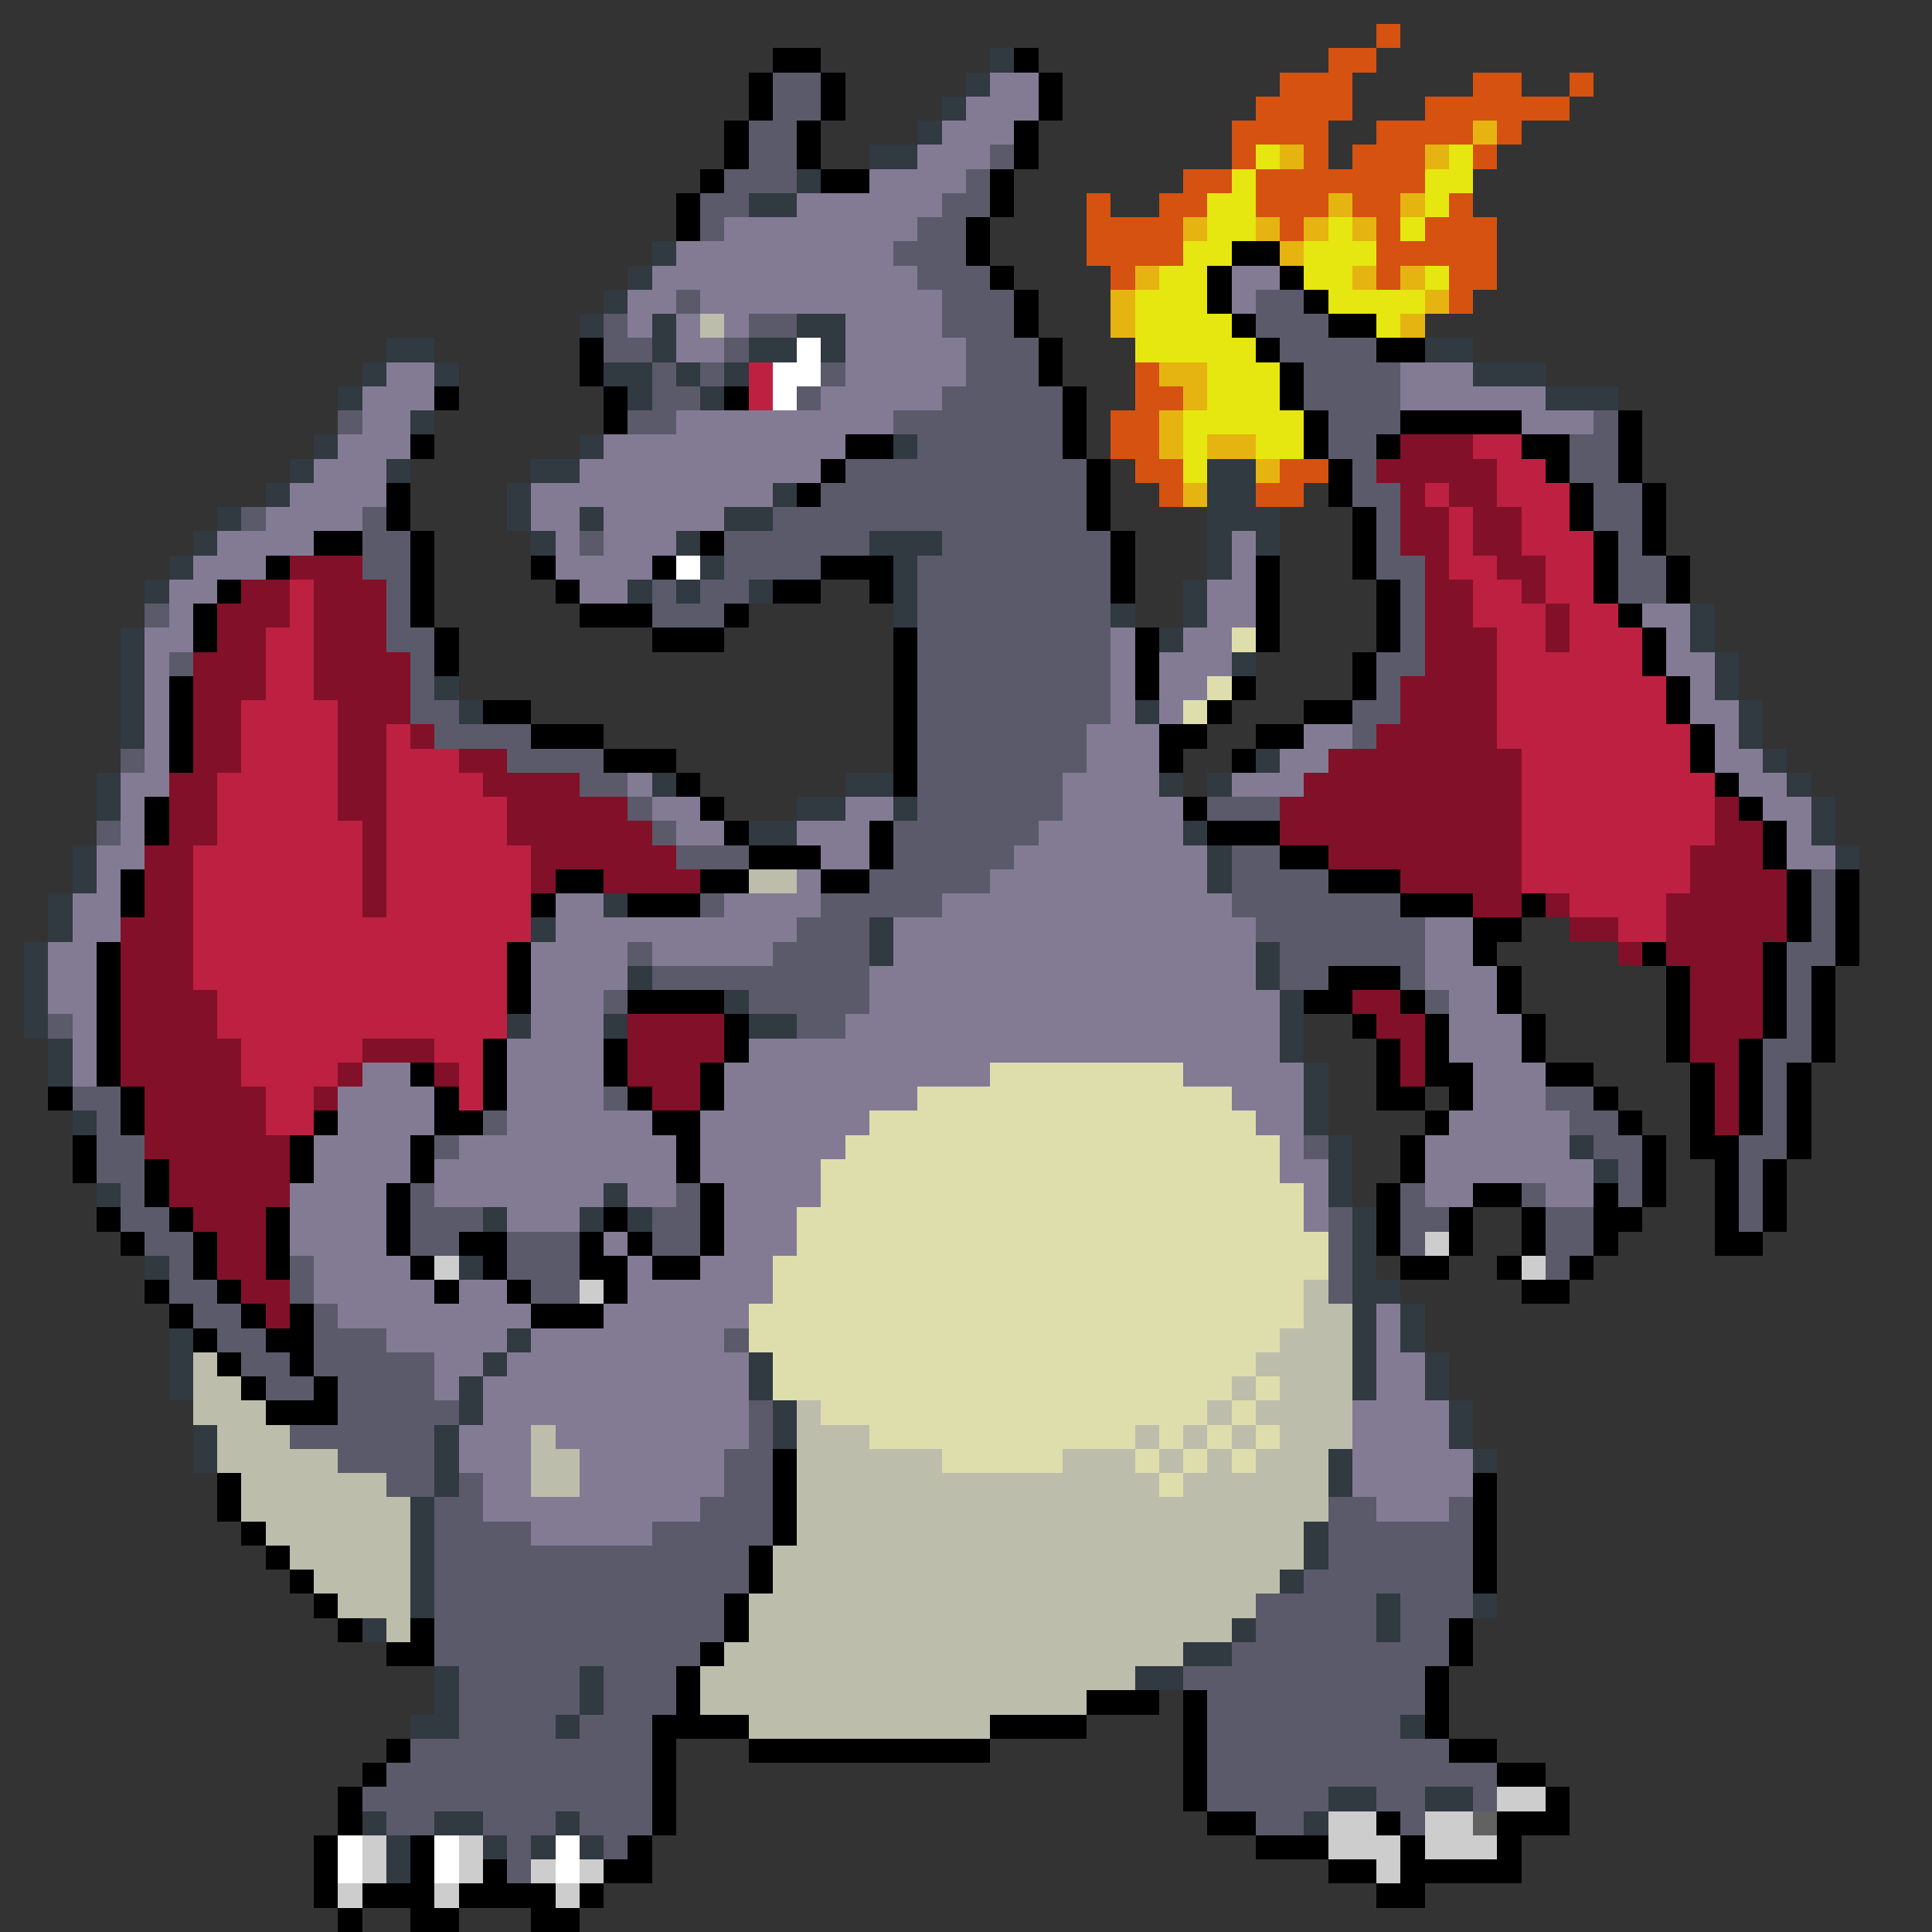 <svg xmlns="http://www.w3.org/2000/svg" viewBox="0 -0.5 80 80" shape-rendering="crispEdges">
<rect x="0" y="-0.5" width="80" height="80" fill="#333333" stroke="none"/>
<path stroke="#d55210" d="M57 1h1M55 2h2M53 3h3M61 3h2M65 3h1M52 4h4M59 4h6M51 5h4M57 5h4M62 5h1M51 6h1M54 6h1M56 6h3M61 6h1M49 7h2M52 7h7M45 8h1M48 8h2M52 8h3M56 8h2M60 8h1M45 9h4M53 9h1M57 9h1M59 9h3M45 10h4M57 10h5M46 11h1M57 11h1M60 11h2M60 12h1M47 15h1M47 16h2M46 17h2M46 18h2M47 19h2M53 19h2M48 20h1M52 20h2" />
<path stroke="#000000" d="M32 2h2M42 2h1M31 3h1M34 3h1M43 3h1M31 4h1M34 4h1M43 4h1M30 5h1M33 5h1M42 5h1M30 6h1M33 6h1M42 6h1M29 7h1M34 7h2M41 7h1M28 8h1M41 8h1M28 9h1M40 9h1M40 10h1M51 10h2M41 11h1M50 11h1M53 11h1M42 12h1M50 12h1M54 12h1M42 13h1M51 13h1M55 13h2M24 14h1M43 14h1M52 14h1M57 14h2M24 15h1M43 15h1M53 15h1M18 16h1M25 16h1M30 16h1M44 16h1M53 16h1M25 17h1M44 17h1M54 17h1M58 17h5M67 17h1M17 18h1M35 18h2M44 18h1M54 18h1M57 18h1M63 18h2M67 18h1M34 19h1M45 19h1M55 19h1M64 19h1M67 19h1M16 20h1M33 20h1M45 20h1M55 20h1M65 20h1M68 20h1M16 21h1M45 21h1M56 21h1M65 21h1M68 21h1M13 22h2M17 22h1M29 22h1M46 22h1M56 22h1M66 22h1M68 22h1M11 23h1M17 23h1M22 23h1M27 23h1M34 23h3M46 23h1M52 23h1M56 23h1M66 23h1M69 23h1M9 24h1M17 24h1M23 24h1M32 24h2M36 24h1M46 24h1M52 24h1M57 24h1M66 24h1M69 24h1M8 25h1M17 25h1M24 25h3M30 25h1M52 25h1M57 25h1M67 25h1M8 26h1M18 26h1M27 26h3M37 26h1M47 26h1M52 26h1M57 26h1M68 26h1M18 27h1M37 27h1M47 27h1M56 27h1M68 27h1M7 28h1M37 28h1M47 28h1M51 28h1M56 28h1M69 28h1M7 29h1M20 29h2M37 29h1M50 29h1M54 29h2M69 29h1M7 30h1M22 30h3M37 30h1M48 30h2M52 30h2M70 30h1M7 31h1M25 31h3M37 31h1M48 31h1M51 31h1M70 31h1M28 32h1M37 32h1M71 32h1M6 33h1M29 33h1M49 33h1M72 33h1M6 34h1M30 34h1M36 34h1M50 34h3M73 34h1M31 35h3M36 35h1M53 35h2M73 35h1M5 36h1M23 36h2M29 36h2M34 36h2M55 36h3M74 36h1M76 36h1M5 37h1M22 37h1M26 37h3M58 37h3M63 37h1M74 37h1M76 37h1M61 38h2M74 38h1M76 38h1M4 39h1M21 39h1M61 39h1M68 39h1M73 39h1M76 39h1M4 40h1M21 40h1M55 40h3M62 40h1M69 40h1M73 40h1M75 40h1M4 41h1M21 41h1M26 41h4M54 41h2M58 41h1M62 41h1M69 41h1M73 41h1M75 41h1M4 42h1M30 42h1M56 42h1M59 42h1M63 42h1M69 42h1M73 42h1M75 42h1M4 43h1M20 43h1M25 43h1M30 43h1M57 43h1M59 43h1M63 43h1M69 43h1M72 43h1M75 43h1M4 44h1M17 44h1M20 44h1M25 44h1M29 44h1M57 44h1M59 44h2M64 44h2M70 44h1M72 44h1M74 44h1M2 45h1M5 45h1M18 45h1M20 45h1M26 45h1M29 45h1M57 45h2M60 45h1M66 45h1M70 45h1M72 45h1M74 45h1M5 46h1M13 46h1M18 46h2M27 46h2M59 46h1M67 46h1M70 46h1M72 46h1M74 46h1M3 47h1M12 47h1M17 47h1M28 47h1M58 47h1M68 47h1M70 47h2M74 47h1M3 48h1M6 48h1M12 48h1M17 48h1M28 48h1M58 48h1M68 48h1M71 48h1M73 48h1M6 49h1M16 49h1M29 49h1M57 49h1M61 49h2M66 49h1M68 49h1M71 49h1M73 49h1M4 50h1M7 50h1M11 50h1M16 50h1M25 50h1M29 50h1M57 50h1M60 50h1M63 50h1M66 50h2M71 50h1M73 50h1M5 51h1M8 51h1M11 51h1M16 51h1M19 51h2M24 51h1M26 51h1M29 51h1M57 51h1M60 51h1M63 51h1M66 51h1M71 51h2M8 52h1M11 52h1M17 52h1M20 52h1M24 52h2M27 52h2M58 52h2M62 52h1M65 52h1M6 53h1M9 53h1M18 53h1M21 53h1M25 53h1M63 53h2M7 54h1M10 54h1M12 54h1M22 54h3M8 55h1M11 55h2M9 56h1M12 56h1M10 57h1M13 57h1M11 58h3M32 60h1M9 61h1M32 61h1M61 61h1M9 62h1M32 62h1M61 62h1M10 63h1M32 63h1M61 63h1M11 64h1M31 64h1M61 64h1M12 65h1M31 65h1M61 65h1M13 66h1M30 66h1M14 67h1M17 67h1M30 67h1M60 67h1M16 68h2M29 68h1M60 68h1M28 69h1M59 69h1M28 70h1M45 70h3M49 70h1M59 70h1M27 71h4M41 71h4M49 71h1M59 71h1M16 72h1M27 72h1M31 72h10M49 72h1M60 72h2M15 73h1M27 73h1M49 73h1M62 73h2M14 74h1M27 74h1M49 74h1M64 74h1M14 75h1M27 75h1M50 75h2M57 75h1M62 75h3M13 76h1M17 76h1M26 76h1M52 76h3M58 76h1M62 76h1M13 77h1M17 77h1M20 77h1M25 77h2M55 77h2M58 77h5M13 78h1M15 78h3M19 78h4M24 78h1M57 78h2M14 79h1M17 79h2M22 79h2" />
<path stroke="#313941" d="M41 2h1M40 3h1M39 4h1M38 5h1M36 6h2M33 7h1M31 8h2M27 10h1M26 11h1M25 12h1M24 13h1M27 13h1M33 13h2M16 14h2M27 14h1M31 14h2M34 14h1M59 14h2M15 15h1M18 15h1M25 15h2M28 15h1M30 15h1M61 15h3M14 16h1M26 16h1M29 16h1M64 16h3M17 17h1M13 18h1M24 18h1M37 18h1M12 19h1M16 19h1M22 19h2M50 19h2M11 20h1M21 20h1M32 20h1M50 20h2M9 21h1M21 21h1M24 21h1M30 21h2M50 21h3M8 22h1M22 22h1M28 22h1M36 22h3M50 22h1M52 22h1M7 23h1M29 23h1M37 23h1M50 23h1M6 24h1M26 24h1M28 24h1M31 24h1M37 24h1M49 24h1M37 25h1M46 25h1M49 25h1M70 25h1M5 26h1M48 26h1M70 26h1M5 27h1M51 27h1M71 27h1M5 28h1M18 28h1M71 28h1M5 29h1M19 29h1M47 29h1M72 29h1M5 30h1M72 30h1M52 31h1M73 31h1M4 32h1M27 32h1M35 32h2M48 32h1M50 32h1M74 32h1M4 33h1M33 33h2M37 33h1M75 33h1M31 34h2M49 34h1M75 34h1M3 35h1M50 35h1M76 35h1M3 36h1M50 36h1M2 37h1M25 37h1M2 38h1M22 38h1M36 38h1M1 39h1M36 39h1M52 39h1M1 40h1M26 40h1M52 40h1M1 41h1M30 41h1M53 41h1M1 42h1M21 42h1M25 42h1M31 42h2M53 42h1M2 43h1M53 43h1M2 44h1M54 44h1M54 45h1M3 46h1M54 46h1M55 47h1M65 47h1M55 48h1M66 48h1M4 49h1M25 49h1M55 49h1M20 50h1M24 50h1M26 50h1M56 50h1M56 51h1M6 52h1M19 52h1M56 52h1M56 53h2M56 54h1M58 54h1M7 55h1M21 55h1M56 55h1M58 55h1M7 56h1M20 56h1M31 56h1M56 56h1M59 56h1M7 57h1M19 57h1M31 57h1M56 57h1M59 57h1M19 58h1M32 58h1M60 58h1M8 59h1M18 59h1M32 59h1M60 59h1M8 60h1M18 60h1M55 60h1M61 60h1M18 61h1M55 61h1M17 62h1M17 63h1M54 63h1M17 64h1M54 64h1M17 65h1M53 65h1M17 66h1M57 66h1M61 66h1M15 67h1M51 67h1M57 67h1M49 68h2M18 69h1M24 69h1M47 69h2M18 70h1M24 70h1M17 71h2M23 71h1M58 71h1M55 74h2M59 74h2M15 75h1M18 75h2M23 75h1M54 75h1M16 76h1M20 76h1M22 76h1M24 76h1M16 77h1" />
<path stroke="#5a5a6a" d="M32 3h2M32 4h2M31 5h2M31 6h2M41 6h1M30 7h3M40 7h1M29 8h2M39 8h2M29 9h1M38 9h2M37 10h3M38 11h3M28 12h1M39 12h3M52 12h2M25 13h1M31 13h2M39 13h3M52 13h3M25 14h2M30 14h1M40 14h3M53 14h4M27 15h1M29 15h1M34 15h1M40 15h3M54 15h4M27 16h2M33 16h1M39 16h5M54 16h4M14 17h1M26 17h2M37 17h7M55 17h3M66 17h1M38 18h6M55 18h2M65 18h2M35 19h10M56 19h1M65 19h2M34 20h11M56 20h2M66 20h2M10 21h1M15 21h1M32 21h13M57 21h1M66 21h2M15 22h2M24 22h1M30 22h6M39 22h7M57 22h1M67 22h1M15 23h2M30 23h4M38 23h8M57 23h2M67 23h2M16 24h1M27 24h1M29 24h2M38 24h8M58 24h1M67 24h2M6 25h1M16 25h1M27 25h3M38 25h8M58 25h1M16 26h2M38 26h8M58 26h1M7 27h1M17 27h1M38 27h8M57 27h2M17 28h1M38 28h8M57 28h1M17 29h2M38 29h8M56 29h2M18 30h4M38 30h7M56 30h1M5 31h1M21 31h4M38 31h7M24 32h2M38 32h6M26 33h1M38 33h6M50 33h3M4 34h1M27 34h1M37 34h6M28 35h3M37 35h5M51 35h2M36 36h5M51 36h4M75 36h1M29 37h1M34 37h5M51 37h7M75 37h1M33 38h3M52 38h7M75 38h1M26 39h1M32 39h4M53 39h6M74 39h2M27 40h9M53 40h2M58 40h1M74 40h1M25 41h1M31 41h5M59 41h1M74 41h1M2 42h1M33 42h2M74 42h1M73 43h2M73 44h1M3 45h2M25 45h1M64 45h2M73 45h1M4 46h1M20 46h1M65 46h2M73 46h1M4 47h2M18 47h1M54 47h1M66 47h2M72 47h2M4 48h2M67 48h1M72 48h1M5 49h1M17 49h1M28 49h1M58 49h1M63 49h1M67 49h1M72 49h1M5 50h2M17 50h3M27 50h2M55 50h1M58 50h2M64 50h2M72 50h1M6 51h2M17 51h2M21 51h3M27 51h2M55 51h1M58 51h1M64 51h2M7 52h1M12 52h1M21 52h3M55 52h1M64 52h1M7 53h2M12 53h1M22 53h2M55 53h1M8 54h2M13 54h1M9 55h2M13 55h3M30 55h1M10 56h2M13 56h5M11 57h2M14 57h4M14 58h5M31 58h1M12 59h6M31 59h1M14 60h4M30 60h2M16 61h2M19 61h1M30 61h2M18 62h2M29 62h3M55 62h2M60 62h1M18 63h4M27 63h5M55 63h6M18 64h13M55 64h6M18 65h13M54 65h7M18 66h12M52 66h5M58 66h3M18 67h12M52 67h5M58 67h2M18 68h11M51 68h9M19 69h5M25 69h3M49 69h10M19 70h5M25 70h3M50 70h9M19 71h4M24 71h3M50 71h8M17 72h10M50 72h10M16 73h11M50 73h12M15 74h12M50 74h5M57 74h2M61 74h1M16 75h2M20 75h3M24 75h3M52 75h2M58 75h1M21 76h1M25 76h1M21 77h1" />
<path stroke="#837b94" d="M41 3h2M40 4h3M39 5h3M38 6h3M36 7h4M33 8h6M30 9h8M28 10h9M27 11h11M51 11h2M26 12h2M29 12h10M51 12h1M26 13h1M28 13h1M30 13h1M35 13h4M28 14h2M35 14h5M16 15h2M35 15h5M58 15h3M15 16h3M34 16h5M58 16h6M15 17h2M28 17h9M63 17h3M14 18h3M25 18h10M13 19h3M24 19h10M12 20h4M22 20h10M11 21h4M22 21h2M25 21h5M9 22h4M23 22h1M25 22h3M51 22h1M8 23h3M23 23h4M51 23h1M7 24h2M24 24h2M50 24h2M7 25h1M50 25h2M68 25h2M6 26h2M46 26h1M49 26h2M69 26h1M6 27h1M46 27h1M48 27h3M69 27h2M6 28h1M46 28h1M48 28h2M70 28h1M6 29h1M46 29h1M48 29h1M70 29h2M6 30h1M45 30h3M54 30h2M71 30h1M6 31h1M45 31h3M53 31h2M71 31h2M5 32h2M26 32h1M44 32h4M51 32h3M72 32h2M5 33h1M27 33h2M35 33h2M44 33h5M73 33h2M5 34h1M28 34h2M33 34h3M43 34h6M74 34h1M4 35h2M34 35h2M42 35h8M74 35h2M4 36h1M33 36h1M41 36h9M3 37h2M23 37h2M30 37h4M39 37h12M3 38h2M23 38h10M37 38h15M59 38h2M2 39h2M22 39h4M27 39h5M37 39h15M59 39h2M2 40h2M22 40h4M36 40h16M59 40h3M2 41h2M22 41h3M36 41h17M60 41h2M3 42h1M22 42h3M35 42h18M60 42h3M3 43h1M21 43h4M31 43h22M60 43h3M3 44h1M15 44h2M21 44h4M30 44h11M49 44h5M61 44h3M14 45h4M21 45h4M30 45h8M51 45h3M61 45h3M14 46h4M21 46h6M29 46h7M52 46h2M60 46h5M13 47h4M19 47h9M29 47h6M53 47h1M59 47h6M13 48h4M18 48h10M29 48h5M53 48h2M59 48h7M12 49h4M18 49h7M26 49h2M30 49h4M54 49h1M59 49h2M64 49h2M12 50h4M21 50h3M30 50h3M54 50h1M12 51h4M25 51h1M30 51h3M13 52h4M26 52h1M29 52h3M13 53h5M19 53h2M26 53h6M14 54h8M25 54h6M57 54h1M16 55h5M22 55h8M57 55h1M18 56h2M21 56h10M57 56h2M18 57h1M20 57h11M57 57h2M20 58h11M56 58h4M19 59h3M23 59h8M56 59h4M19 60h3M24 60h6M56 60h5M20 61h2M24 61h6M56 61h5M20 62h9M57 62h3M22 63h5" />
<path stroke="#e6b410" d="M61 5h1M53 6h1M59 6h1M55 8h1M58 8h1M49 9h1M52 9h1M54 9h1M56 9h1M53 10h1M47 11h1M56 11h1M58 11h1M46 12h1M59 12h1M46 13h1M58 13h1M48 15h2M49 16h1M48 17h1M48 18h1M50 18h2M52 19h1M49 20h1" />
<path stroke="#e6e610" d="M52 6h1M60 6h1M51 7h1M59 7h2M50 8h2M59 8h1M50 9h2M55 9h1M58 9h1M49 10h2M54 10h3M48 11h2M54 11h2M59 11h1M47 12h3M55 12h4M47 13h4M57 13h1M47 14h5M50 15h3M50 16h3M49 17h5M49 18h1M52 18h2M49 19h1" />
<path stroke="#bdbdac" d="M29 13h1M31 36h2M54 53h1M54 54h2M53 55h3M8 56h1M52 56h4M8 57h2M51 57h1M53 57h3M8 58h3M33 58h1M50 58h1M52 58h4M9 59h3M22 59h1M33 59h3M47 59h1M49 59h1M51 59h1M53 59h3M9 60h5M22 60h2M33 60h6M44 60h3M48 60h1M50 60h1M52 60h3M10 61h6M22 61h2M33 61h15M49 61h6M10 62h7M33 62h22M11 63h6M33 63h21M12 64h5M32 64h22M13 65h4M32 65h21M14 66h3M31 66h21M16 67h1M31 67h20M30 68h19M29 69h18M29 70h16M31 71h10" />
<path stroke="#ffffff" d="M33 14h1M32 15h2M32 16h1M28 23h1M14 76h1M18 76h1M23 76h1M14 77h1M18 77h1M23 77h1" />
<path stroke="#bd2041" d="M31 15h1M31 16h1M61 18h2M62 19h2M59 20h1M62 20h3M60 21h1M63 21h2M60 22h1M63 22h3M60 23h2M64 23h2M12 24h1M61 24h2M64 24h2M12 25h1M61 25h3M65 25h2M11 26h2M62 26h2M65 26h3M11 27h2M62 27h6M11 28h2M62 28h7M10 29h4M62 29h7M10 30h4M16 30h1M62 30h8M10 31h4M16 31h3M63 31h7M9 32h5M16 32h4M63 32h8M9 33h5M16 33h5M63 33h8M9 34h6M16 34h5M63 34h8M8 35h7M16 35h6M63 35h7M8 36h7M16 36h6M63 36h7M8 37h7M16 37h6M65 37h4M8 38h14M67 38h2M8 39h13M8 40h13M9 41h12M9 42h12M10 43h5M18 43h2M10 44h4M19 44h1M11 45h2M19 45h1M11 46h2" />
<path stroke="#831029" d="M58 18h3M57 19h5M58 20h1M60 20h2M58 21h2M61 21h2M58 22h2M61 22h2M12 23h3M59 23h1M62 23h2M10 24h2M13 24h3M59 24h2M63 24h1M9 25h3M13 25h3M59 25h2M64 25h1M9 26h2M13 26h3M59 26h3M64 26h1M8 27h3M13 27h4M59 27h3M8 28h3M13 28h4M58 28h4M8 29h2M14 29h3M58 29h4M8 30h2M14 30h2M17 30h1M57 30h5M8 31h2M14 31h2M19 31h2M55 31h8M7 32h2M14 32h2M20 32h4M54 32h9M7 33h2M14 33h2M21 33h5M53 33h10M71 33h1M7 34h2M15 34h1M21 34h6M53 34h10M71 34h2M6 35h2M15 35h1M22 35h6M55 35h8M70 35h3M6 36h2M15 36h1M22 36h1M25 36h4M58 36h5M70 36h4M6 37h2M15 37h1M61 37h2M64 37h1M69 37h5M5 38h3M65 38h2M69 38h5M5 39h3M67 39h1M69 39h4M5 40h3M70 40h3M5 41h4M56 41h2M70 41h3M5 42h4M26 42h4M57 42h2M70 42h3M5 43h5M15 43h3M26 43h4M58 43h1M70 43h2M5 44h5M14 44h1M18 44h1M26 44h3M58 44h1M71 44h1M6 45h5M13 45h1M27 45h2M71 45h1M6 46h5M71 46h1M6 47h6M7 48h5M7 49h5M8 50h3M9 51h2M9 52h2M10 53h2M11 54h1" />
<path stroke="#dedeac" d="M51 26h1M50 28h1M49 29h1M41 44h8M38 45h13M36 46h16M35 47h18M34 48h19M34 49h20M33 50h21M33 51h22M32 52h23M32 53h22M31 54h23M31 55h22M32 56h20M32 57h19M52 57h1M34 58h16M51 58h1M36 59h11M48 59h1M50 59h1M52 59h1M39 60h5M47 60h1M49 60h1M51 60h1M48 61h1" />
<path stroke="#cdcdcd" d="M59 51h1M18 52h1M63 52h1M24 53h1M62 74h2M55 75h2M59 75h2M15 76h1M19 76h1M55 76h3M59 76h3M15 77h1M19 77h1M22 77h1M24 77h1M57 77h1M14 78h1M18 78h1M23 78h1" />
<path stroke="#626262" d="M61 75h1" />
</svg>